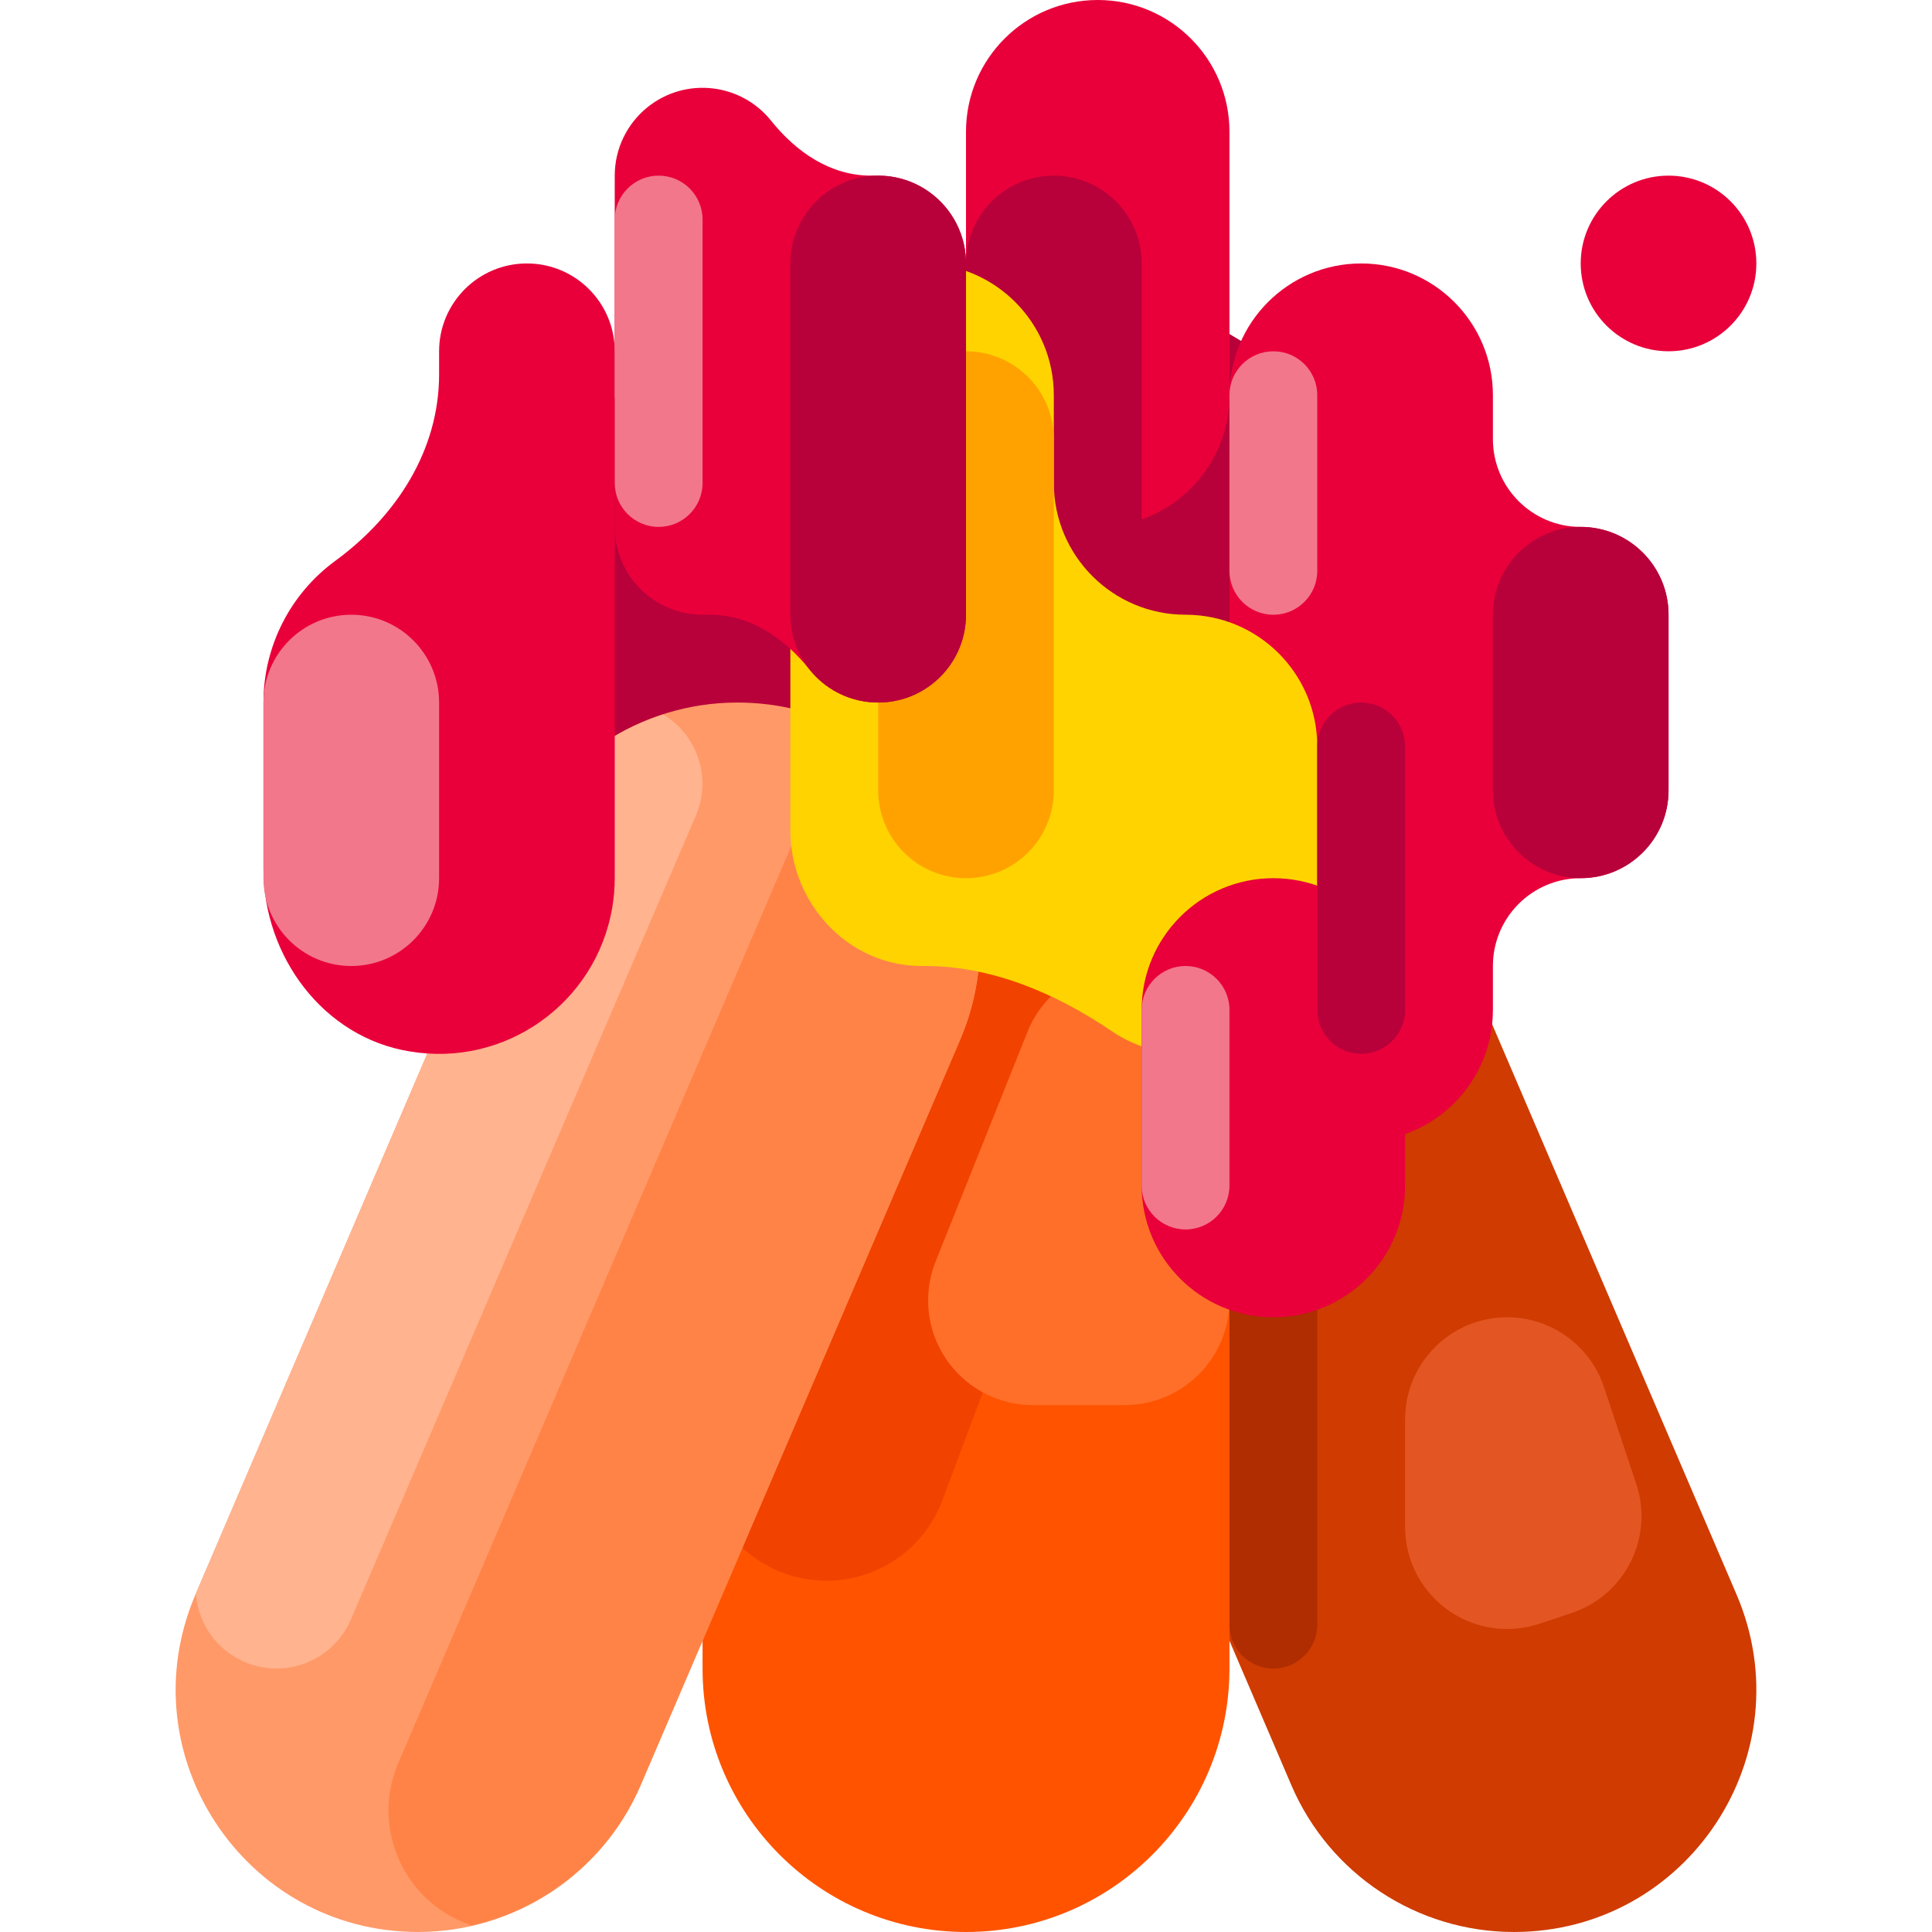 <svg xmlns="http://www.w3.org/2000/svg"  viewBox="0 0 469.337 469.337">
<path style="fill:#CF3B00;" d="M290.202,170.667L290.202,170.667c-42.232,0-70.705,43.181-54.069,81.998l77.578,181.016
	c9.27,21.629,30.537,35.653,54.069,35.653h0c42.232,0,70.705-43.181,54.069-81.998L344.27,206.32
	C335.001,184.691,313.733,170.667,290.202,170.667L290.202,170.667z"/>
<path style="fill:#AF2D00;" d="M309.335,277.337L309.335,277.337c5.891,0,10.667,4.776,10.667,10.667V394.67
	c0,5.891-4.776,10.667-10.667,10.667l0,0c-5.891,0-10.667-4.776-10.667-10.667V288.004
	C298.669,282.113,303.444,277.337,309.335,277.337z"/>
<path style="fill:#E35522;" d="M341.335,344.796v26.137c0,13.694,11.101,24.795,24.795,24.795c2.665,0,5.313-0.43,7.841-1.272
	l7.841-2.614c12.991-4.33,20.012-18.372,15.682-31.364l0,0l-7.841-23.523C386.278,326.83,376.803,320,366.13,320
	C352.436,320,341.335,331.102,341.335,344.796z"/>
<circle style="fill:#B8003A;" cx="234.669" cy="191.997" r="128"/>
<path style="fill:#FF5300;" d="M234.669,170.667L234.669,170.667c35.346,0,64,28.654,64,64v170.67c0,35.346-28.654,64-64,64l0,0
	c-35.346,0-64-28.654-64-64v-170.67C170.669,199.321,199.322,170.667,234.669,170.667z"/>
<path style="fill:#F24200;" d="M250.095,192L250.095,192c-12.646,0-23.941,7.911-28.263,19.796L172.505,343.65
	c-5.676,15.609,2.376,32.864,17.985,38.54c3.294,1.198,6.772,1.811,10.277,1.811h0c12.646,0,23.941-7.911,28.263-19.796
	l49.327-131.853c5.676-15.609-2.376-32.864-17.985-38.54C257.078,192.613,253.6,192,250.095,192L250.095,192z"/>
<path style="fill:#FF6F29;" d="M227.291,306.443l22.313-55.783c3.864-9.659,13.219-15.993,23.622-15.993
	c14.051,0,25.442,11.391,25.442,25.442l0,0v55.783c0,14.051-11.391,25.442-25.442,25.442l0,0h-22.313
	c-14.051,0-25.442-11.391-25.442-25.442C225.472,312.655,226.089,309.448,227.291,306.443L227.291,306.443z"/>
<path style="fill:#FF9968;" d="M179.135,170.667L179.135,170.667c42.232,0,70.705,43.181,54.069,81.998l-77.578,181.016
	c-9.27,21.629-30.537,35.653-54.069,35.653h0c-42.232,0-70.705-43.181-54.069-81.998l77.578-181.016
	C134.336,184.691,155.604,170.667,179.135,170.667L179.135,170.667z"/>
<path style="fill:#FFB38E;" d="M161.115,173.56c-16.188,5.192-29.335,17.14-36.048,32.759L47.574,387.138
	c0.809,10.828,10.243,18.95,21.07,18.141c7.393-0.552,13.847-5.217,16.691-12.064l83.798-195.283
	C172.87,188.944,169.458,178.575,161.115,173.56L161.115,173.56z"/>
<path style="fill:#FF8347;" d="M155.626,433.68l77.579-181.016c12.496-29.158-0.467-60.762-25.589-74.693
	c-3.475,2.834-6.245,6.436-8.094,10.521L96.734,428.335c-6.355,14.9,0.573,32.131,15.473,38.486
	c0.779,0.332,1.572,0.631,2.377,0.894C132.925,463.596,148.183,450.942,155.626,433.68L155.626,433.68z"/>
<g>
	<path style="fill:#E9003A;" d="M384.002,128c-11.782,0-21.333-9.551-21.333-21.333c0,0,0,0,0,0V96c0-17.673-14.327-32-32-32
		s-32,14.327-32,32v149.333c0,17.673,14.327,32,32,32s32-14.327,32-32v-10.667c0-11.782,9.551-21.333,21.333-21.333
		c11.782,0,21.333-9.551,21.333-21.333l0,0v-42.667C405.335,137.552,395.784,128,384.002,128L384.002,128z"/>
	<path style="fill:#E9003A;" d="M405.332,42.667L405.332,42.667c11.783,0,21.334,9.551,21.334,21.333v0.001
		c0,11.782-9.551,21.333-21.333,21.333h-0.001c-11.782,0-21.333-9.551-21.333-21.333V64
		C383.999,52.218,393.55,42.667,405.332,42.667z"/>
	<path style="fill:#E9003A;" d="M266.669,0L266.669,0c17.673,0,32,14.327,32,32v64c0,17.673-14.327,32-32,32l0,0
		c-17.673,0-32-14.327-32-32V32C234.669,14.327,248.995,0,266.669,0z"/>
</g>
<path style="fill:#B8003A;" d="M256.002,42.667L256.002,42.667c11.783,0,21.334,9.551,21.334,21.333v64.004
	c0,11.782-9.551,21.333-21.333,21.333h-0.001c-11.782,0-21.333-9.551-21.333-21.333V64C234.669,52.218,244.22,42.667,256.002,42.667
	z"/>
<path style="fill:#E9003A;" d="M128.002,64c-11.782,0-21.333,9.55-21.333,21.332c0,0,0,0.001,0,0.001v5.603
	c0,18.441-10.325,34.394-25.198,45.296c-10.988,8.03-17.479,20.825-17.468,34.435v40.383c0,21.254,14.523,40.953,35.501,44.366
	c23.249,3.941,45.29-11.71,49.232-34.959c0.399-2.354,0.6-4.737,0.601-7.124v-128c0-11.782-9.55-21.333-21.332-21.333
	C128.003,64,128.002,64,128.002,64L128.002,64z"/>
<path style="fill:#FFD300;" d="M288.002,149.334c-17.673,0-32-14.327-32-32c0,0,0,0,0,0V96c0-17.673-14.327-32-32-32
	s-32,14.327-32,32v105.698c0,17.594,13.824,32.729,31.418,32.965c0.28,0.003,0.559,0.003,0.839,0.003
	c16.497-0.096,32.143,6.564,45.793,15.829c14.635,9.911,34.534,6.082,44.445-8.553c3.587-5.296,5.504-11.546,5.505-17.942v-42.667
	C320.002,163.661,305.675,149.334,288.002,149.334C288.002,149.334,288.002,149.334,288.002,149.334L288.002,149.334z"/>
<path style="fill:#FFA200;" d="M234.671,85.337h0.001c11.782,0,21.333,9.551,21.333,21.333v85.334
	c0,11.782-9.551,21.333-21.333,21.333h-0.001c-11.782,0-21.333-9.551-21.333-21.333V106.67
	C213.339,94.888,222.89,85.337,234.671,85.337z"/>
<g>
	<path style="fill:#E9003A;" d="M213.335,42.667h-1.725c-9.847,0-18.131-5.663-24.294-13.343c-7.37-9.193-20.797-10.672-29.99-3.302
		c-5.051,4.049-7.99,10.172-7.99,16.645V128c0,11.782,9.551,21.333,21.333,21.333h1.726c9.847,0,18.13,5.663,24.293,13.343
		c7.369,9.193,20.796,10.672,29.989,3.303c5.051-4.049,7.991-10.172,7.991-16.646V64C234.669,52.218,225.117,42.667,213.335,42.667z
		"/>
	<path style="fill:#E9003A;" d="M309.339,213.337L309.339,213.337c17.673,0,32,14.327,32,32v42.67c0,17.673-14.327,32-32,32l0,0
		c-17.673,0-32-14.327-32-32v-42.67C277.339,227.664,291.665,213.337,309.339,213.337z"/>
</g>
<path style="fill:#B8003A;" d="M384.002,127.997L384.002,127.997c11.783,0,21.334,9.551,21.334,21.333v42.664
	c0,11.782-9.551,21.333-21.333,21.333h-0.001c-11.782,0-21.333-9.551-21.333-21.333V149.33
	C362.669,137.548,372.22,127.997,384.002,127.997z"/>
<path style="fill:#F3778B;" d="M309.335,85.337L309.335,85.337c5.891,0,10.667,4.776,10.667,10.667v42.666
	c0,5.891-4.776,10.667-10.667,10.667l0,0c-5.891,0-10.667-4.776-10.667-10.667V96.004C298.669,90.113,303.444,85.337,309.335,85.337
	z"/>
<path style="fill:#B8003A;" d="M330.665,170.667L330.665,170.667c5.891,0,10.667,4.776,10.667,10.667v63.996
	c0,5.891-4.776,10.667-10.667,10.667l0,0c-5.891,0-10.667-4.776-10.667-10.667v-63.996
	C319.999,175.443,324.774,170.667,330.665,170.667z"/>
<g>
	<path style="fill:#F3778B;" d="M288.005,234.667L288.005,234.667c5.891,0,10.667,4.776,10.667,10.667V288
		c0,5.891-4.776,10.667-10.667,10.667l0,0c-5.891,0-10.667-4.776-10.667-10.667v-42.666
		C277.339,239.443,282.114,234.667,288.005,234.667z"/>
	<path style="fill:#F3778B;" d="M160.005,42.667L160.005,42.667c5.891,0,10.666,4.776,10.666,10.667v63.996
		c0,5.891-4.776,10.667-10.667,10.667h0c-5.891,0-10.667-4.776-10.667-10.667V53.334C149.339,47.443,154.114,42.667,160.005,42.667z
		"/>
	<path style="fill:#F3778B;" d="M85.332,149.337L85.332,149.337c11.783,0,21.334,9.551,21.334,21.333v42.664
		c0,11.782-9.551,21.333-21.333,21.333h-0.001c-11.782,0-21.333-9.551-21.333-21.333V170.67
		C63.999,158.888,73.55,149.337,85.332,149.337z"/>
</g>
<path style="fill:#B8003A;" d="M213.331,42.667h0.001c11.782,0,21.333,9.551,21.333,21.333v85.334
	c0,11.782-9.551,21.333-21.333,21.333h-0.001c-11.782,0-21.333-9.551-21.333-21.333V64C191.999,52.218,201.55,42.667,213.331,42.667
	z"/>
</svg>
